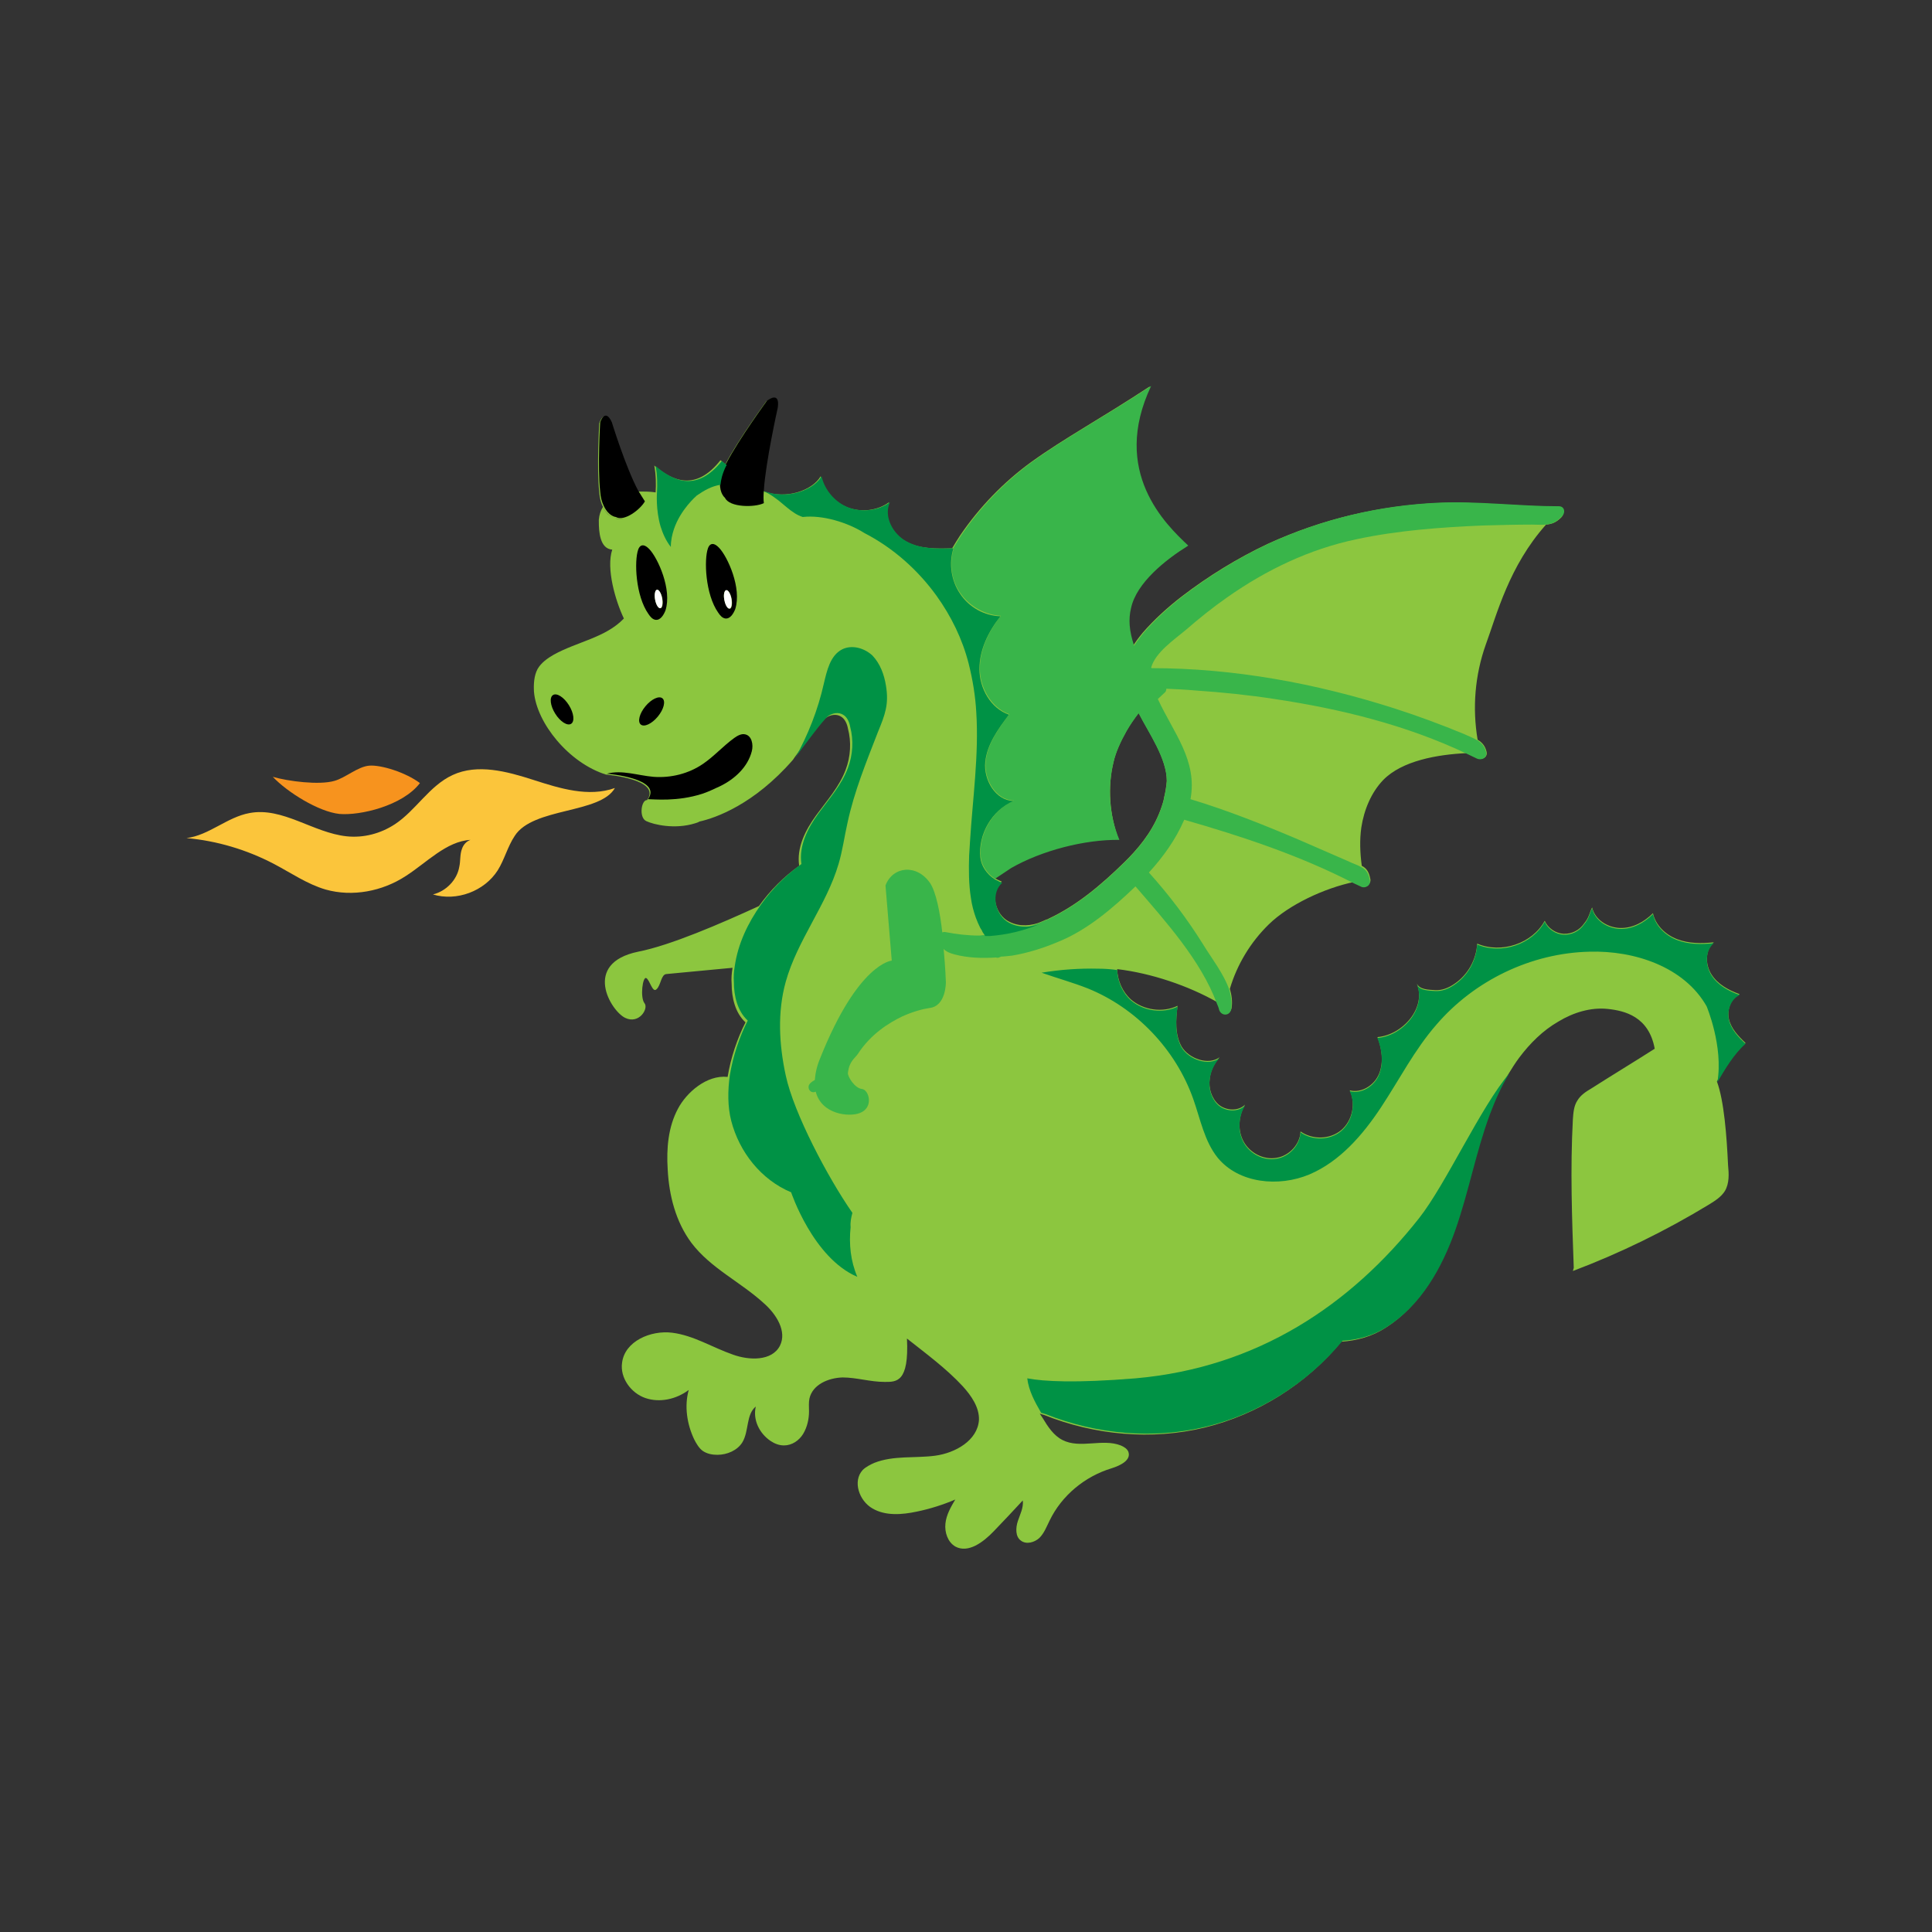 <?xml version="1.0" encoding="utf-8"?>
<!-- Generator: Adobe Illustrator 19.2.1, SVG Export Plug-In . SVG Version: 6.00 Build 0)  -->
<svg version="1.1" id="Calque_1" xmlns="http://www.w3.org/2000/svg" xmlns:xlink="http://www.w3.org/1999/xlink" x="0px" y="0px"
	 viewBox="0 0 432 432" style="enable-background:new 0 0 432 432;" xml:space="preserve">
<rect x="0" y="0" width="432" height="432" fill="#333333" stroke="none"/>
<style type="text/css">
	.st0{fill:#8CC63F;}
	.st1{fill:#F7931E;}
	.st2{fill:#39B54A;}
	.st3{fill:#61C46E;}
	.st4{fill:#0071BC;}
	.st5{fill:#CCCCCC;}
	.st6{fill:#999999;}
	.st7{fill:#FFFFFF;}
	.st8{fill:#666666;}
	.st9{fill:#BDCCD4;}
	.st10{fill:none;}
	.st11{fill:#29ABE2;}
	.st12{fill:#005D9C;}
	.st13{fill:#A38161;}
	.st14{fill:#D1B08A;}
	.st15{fill:#FBB03B;}
	.st16{fill:#ED1C24;}
	.st17{fill:#D44A50;}
	.st18{fill:#FF3333;}
	.st19{fill:#F15A24;}
	.st20{fill:#FBB80D;}
	.st21{fill:#FBC53B;}
	.st22{fill:#42210B;}
	.st23{fill:#E6E6E6;}
	.st24{fill:#D6D0D0;}
	.st25{fill:#C1E8E8;}
	.st26{fill:#1A1A1A;}
	.st27{fill:#99FFFF;}
	.st28{fill:#FCEE21;}
	.st29{fill:#00A99D;}
	.st30{fill:#22B573;}
	.st31{fill:#DBC0A2;}
	.st32{fill:#B5926B;}
	.st33{fill:#A67C52;}
	.st34{fill:#754C24;}
	.st35{fill:#FFADAD;}
	.st36{fill:#C7B299;}
	.st37{fill:#998675;}
	.st38{fill:#534741;}
	.st39{fill:#FF8C8C;}
	.st40{fill:#EBFCFC;}
	.st41{fill:#D4145A;}
	.st42{fill:#FF00FF;}
	.st43{fill:#FFCCCC;}
	.st44{fill:#FBDECE;}
	.st45{fill:#FF9EC2;}
	.st46{fill:#FF7BAC;}
	.st47{fill:#9E005D;}
	.st48{fill:#FFC600;}
	.st49{fill:#B1337D;}
	.st50{fill:#ED1E79;}
	.st51{fill:#662D91;}
	.st52{fill:#BA9BC9;}
	.st53{fill:#FFD133;}
	.st54{fill:#F79C7C;}
	.st55{fill:#FFDD66;}
	.st56{fill:#F2F2F2;}
	.st57{fill:#C1272D;}
	.st58{fill:#E8FDFF;}
	.st59{fill:#64AB05;}
	.st60{fill:#CCFFFF;}
	.st61{fill:#A9DDF3;}
	.st62{fill:#FFFF00;}
	.st63{fill:#B3B3B3;}
	.st64{fill:#009245;}
	.st65{fill:#FBD3A8;}
	.st66{fill:#FFD6E5;}
	.st67{fill:#FF2B7A;}
	.st68{fill:#785E42;}
	.st69{fill:#D99443;}
	.st70{fill:#66CBC4;}
	.st71{fill:#4D4D4D;}
	.st72{fill:#6B3310;}
	.st73{fill:#FEEFD8;}
	.st74{fill:#D10008;}
	.st75{fill:#FABE78;}
	.st76{fill:#E6ECF0;}
	.st77{fill:#D9E021;}
	.st78{fill:#FDD089;}
	.st79{fill:#FBB400;}
	.st80{fill:#FDDFB1;}
	.st81{fill:#FCC062;}
	.st82{fill:#DAE2E7;}
	.st83{fill:#DEE6EA;}
	.st84{fill:#F9A94B;}
	.st85{fill:#8C6239;}
	.st86{fill:#FF5258;}
	.st87{fill:#FBCB2D;}
	.st88{fill:#F3E3FF;}
	.st89{fill:#00877E;}
	.st90{fill:#CFEDD3;}
	.st91{fill:#ED9396;}
	.st92{fill:#ED454B;}
	.st93{fill:#F56E00;}
	.st94{fill:#CC5C00;}
	.st95{fill:#FFAA00;}
	.st96{fill:#D17100;}
	.st97{fill:#A10006;}
	.st98{fill:#7D0005;}
	.st99{fill:#333333;}
	.st100{fill:#CA5300;}
	.st101{fill:#C96D00;}
	.st102{fill:#006837;}
	.st103{fill:#CDAE78;}
	.st104{fill:#C96F06;}
	.st105{fill:#E0640D;}
	.st106{fill:#FFD26A;}
	.st107{fill:#7B9600;}
	.st108{fill:#CEDEDE;}
	.st109{fill:#5C3303;}
</style>
<g>
	<g>
		<path class="st0" d="M383.9,241.8C383.9,241.8,383.9,241.8,383.9,241.8c1.8-3,3.8-6.3,6.4-8.6c-1.6-1.5-3.2-3.2-3.7-5.3
			c-0.5-2.1,0.4-4.7,2.4-5.6c-2.5-0.9-4.9-2.2-6.3-4.4c-1.4-2.2-1.5-5.4,0.5-7.2c-2.7,0.3-5.6,0.3-8.2-0.7c-2.6-1-4.8-3.1-5.4-5.8
			c-2,2-4.6,3.4-7.4,3.3c-2.8-0.1-5.6-1.9-6.2-4.6c-0.7,1.5-0.7,2.3-1.8,3.6c-1,1.5-2.8,2.4-4.6,2.3c-1.8-0.1-3.5-1.3-4.2-2.9
			c-2.8,5.1-9.7,7.4-15.1,5.1c-0.2,3.6-2.1,7-5.1,9c-1.3,0.9-2.8,1.5-4.3,1.4c-1.5-0.1-3.5-0.1-4.1-1.5c2.2,5.4-3.1,11.5-8.8,12
			c1,2.6,1.4,5.5,0.4,8.1c-1,2.6-3.9,4.5-6.6,3.8c1.4,2.9,0.6,6.8-1.9,8.9c-2.5,2.1-6.4,2.2-9.1,0.3c-0.1,2.9-2.6,5.5-5.4,5.9
			c-2.9,0.5-5.9-1.1-7.3-3.6c-1.4-2.5-1.2-5.8,0.3-8.3c-1.5,1.5-4.2,1.4-5.9,0c-1.6-1.4-2.3-3.7-2-5.8c0.2-1.8,1-3.5,2.2-4.8
			c-2.5,1.9-6.9,0.3-8.5-2.4c-1.5-2.7-1.3-6-0.9-9.1c-3.3,1.6-7.6,1-10.4-1.4c-1.9-1.7-3-4.2-3.1-6.8c7.6,0.9,15.9,3.7,22.4,7.4
			c0.2,0.5,0.4,0.9,0.5,1.4c0.5,1.5,2.5,1.4,2.7-0.2c0.2-1.4,0-2.8-0.4-4.2c1.6-5.4,4.6-10.4,8.7-14.4c4.5-4.4,12.4-8.1,19.1-9.5
			c0.5,0.2,1,0.5,1.5,0.7c1,0.6,2.4-0.2,2.1-1.4c-0.3-1.6-0.9-2.4-1.9-2.9c-0.4-2.9-0.5-5.8-0.1-8.6c0.6-3.9,2.2-7.8,4.9-10.6
			c4.2-4.3,12.1-5.7,18.7-6c0.8,0.4,1.5,0.7,2.3,1.1c1,0.5,2.4-0.1,2.1-1.4c-0.3-1.3-1-2.1-2-2.7c-1.2-7.1-0.6-14.4,1.8-21.2
			c2.5-6.8,5.2-17.6,13.5-26.9c1.2-0.1,2.2-0.4,3.4-1.6c0.8-0.8,0.5-2.4-0.8-2.4c-9,0-18-1.2-27-0.8c-13.1,0.6-25.8,3.6-37.8,9.1
			c-6.8,3.2-13.3,7.2-19.3,11.8c-3.1,2.4-6.1,5.1-8.7,8.1c-1,1.2-1.7,2.2-2.2,3c-0.5-1.5-0.9-3.1-1-4.6c-0.1-1.3,0-2.6,0.3-3.8
			c1.2-5.7,7.8-10.9,12.8-14c-5-4.7-17.4-16.5-8.3-35.7c-11.1,7.3-19,11.5-26.5,16.9c-6.2,4.5-11.6,10.1-15.9,16.4
			c-0.6,0.9-1.2,1.9-1.8,2.9c-3.5,0.1-7.2,0.2-10.3-1.5c-3.1-1.6-5.3-5.6-3.8-8.8c-2.6,1.9-6.2,2.3-9.2,1.2c-3-1.1-5.4-3.9-6.1-7
			c-1.8,3.1-7.6,5.3-12.9,3.3c0.4-6.4,3.1-18.5,3.1-18.5c0.6-4-2.4-1.5-2.4-1.5s-6.3,8.6-9.1,14c-0.4-0.3-0.7-0.6-1.1-0.9
			c-5.5,7-10.7,4.7-14.8,1.2c0.4,2.2,0.4,4.2,0.3,6c-1.2-0.2-2.7-0.2-4.1-0.2c-2.8-5.2-5.9-15.3-5.9-15.3c-1.5-3.3-2.6,0-2.6,0
			s-0.6,10.1,0,15.5c0.1,1.4,0.4,2.4,0.8,3.2c1.1,2.4,2.7,2.5,2.7,2.5c0.7,0.4,1.6,0.3,2.6-0.1c-1,0.4-1.9,0.6-2.6,0.1
			c0,0-1.7-0.1-2.7-2.5c0,0,0,0,0,0.1c-0.5,0.8-0.8,1.7-0.9,2.8c0,0,0,0.1,0,0.1c0,0.1,0,0.2,0,0.3c0,2.2,0.2,6.1,3,6.3
			c-1.4,4.2,0.7,11.4,2.6,15.4c-4.1,4.3-10.5,5.2-15.7,8.1c-1.4,0.8-2.8,1.8-3.6,3.2c-0.8,1.5-0.9,3.4-0.8,5.1
			c0.6,7,7.8,15.9,16.1,18.5c0,0,12.5,1,9.2,5.7c-1.3-0.1-1.9,3.9-0.2,4.7c1.7,0.8,6.4,1.9,10.9,0.5c0.3-0.1,0.7-0.2,1-0.4
			c3.6-0.8,12.2-3.8,20.9-13.8c0.3-0.5,2-2.8,3.7-5c1.6-2.1,3.2-4.1,3.7-4.4c1-0.7,2.3-0.9,3.3-0.3c0.9,0.5,1.4,1.6,1.6,2.7
			c0.8,3,0.6,6.3-0.5,9.2c-1.4,3.8-4.2,6.9-6.6,10.2s-4.4,7.2-3.8,11.3c-3.4,2.4-6.5,5.5-9,9c-8.5,3.9-19.8,8.8-27,10.2
			c-12.6,2.6-6.1,13.3-2.9,14.8c3.1,1.5,5.3-2.1,4.3-3.3c-1-1.3-0.4-6,0.4-5.6c0.8,0.4,1.4,3.4,2.3,2.5c1-0.9,1-3.3,2.2-3.4
			c0.9-0.1,9.5-0.9,14.8-1.4c-0.2,1.2-0.3,2.4-0.2,3.6c0,3.1,0.8,6.5,3.1,8.6c-1.8,3.5-3.3,7.9-4,12.2c-4.7-0.5-9.2,3.5-11.1,7.1
			c-2.2,4.1-2.6,8.9-2.3,13.6c0.3,5.8,1.8,11.7,5.3,16.4c4.3,5.7,11.1,8.8,16.3,13.6c2.7,2.4,5.1,6.2,3.5,9.4
			c-1.8,3.5-6.9,3.3-10.5,2c-4.6-1.6-8.8-4.3-13.6-4.9c-4.8-0.6-10.6,1.9-11.2,6.7c-0.5,3.4,2,6.8,5.2,7.9c3.2,1.1,6.9,0.3,9.7-1.8
			c-1,3.6-0.4,7.6,1.2,11c0.5,1,1.1,2,1.9,2.6c1,0.7,2.2,0.9,3.3,0.9c2.2,0,4.5-1,5.6-2.8c1.5-2.5,0.8-6.2,3-8c-0.7,3,0.8,6,3.3,7.7
			c0.9,0.6,1.9,1,3,1c1.8,0,3.4-1.1,4.3-2.6c0.9-1.5,1.3-3.3,1.3-5c0-1-0.1-2,0.1-2.9c0.7-3.1,4.2-4.6,7.4-4.7c3.1,0,6.2,1,9.4,1
			c2.6,0,5.5,0.2,5-9.7c4.3,3.4,8.8,6.7,12.5,10.7c1.9,2.1,3.7,4.7,3.6,7.5c-0.3,4.6-5.3,7.4-9.8,8c-4.5,0.6-9.3-0.1-13.6,1.6
			c-0.9,0.4-1.9,0.9-2.6,1.6c-2.3,2.5-0.8,6.9,2.2,8.6c2.9,1.7,6.6,1.4,9.9,0.7c2.9-0.6,5.8-1.5,8.6-2.7c-1,1.7-2,3.4-2.2,5.4
			c-0.2,1.9,0.5,4.1,2.2,5.1c2.9,1.6,6.3-1,8.6-3.4c2.2-2.3,4.4-4.6,6.5-6.9c0.2,1.6-0.6,3.1-1.1,4.6c-0.5,1.5-0.6,3.5,0.7,4.4
			c1.2,0.9,3,0.4,4.1-0.6c1.1-1.1,1.6-2.5,2.3-3.9c2.7-5.6,7.9-9.9,13.9-11.7c1.9-0.6,4.4-1.8,3.7-3.7c-0.3-0.7-1-1.1-1.7-1.4
			c-4.1-1.6-9.1,0.8-13-1.2c-2-1-3.3-3-4.5-5c-0.2-0.3-0.4-0.6-0.6-0.9c0.3,0.1,0.7,0.2,1,0.3c11.3,4.5,24,5.7,35.9,2.8
			c11.8-2.9,22.7-9.7,30.5-19.2c3.5-0.2,7-1.2,9.9-3.1c7.6-4.8,12.3-13.1,15.3-21.5c3-8.5,4.6-17.4,7.7-25.8
			c1.2-3.2,2.6-6.4,4.4-9.3c0.8-1.3,1.6-2.6,2.5-3.8c2.4-3.2,5.3-6.1,8.8-8.1c3.3-2,7.2-3.2,11-2.8c3.8,0.4,9.2,1.7,10.5,8.9
			c-4.7,3-9.5,5.9-14.2,8.9c-1.2,0.7-2.4,1.5-3.1,2.7c-0.8,1.2-0.9,2.8-1,4.2c-0.6,11.1-0.2,22.2,0.2,33.2l-0.2,0.7
			c10.6-4,20.8-9,30.5-14.9c1.3-0.8,2.7-1.7,3.5-3c1-1.7,0.9-3.8,0.7-5.8C386.1,254,385.5,246.1,383.9,241.8z M249,170.3
			c0.5-2.2,1.6-4.6,2.9-6.9c0.8-1.4,1.7-2.7,2.7-4c2.3,4.5,6.3,10.1,6.3,15.2c-0.1,1.2-0.3,2.5-0.6,3.7c-0.1,0.7-0.3,1.3-0.5,1.9
			c-1.5,4.6-4.2,8.3-7.5,11.7c-0.3,0.3-0.5,0.5-0.8,0.8c-5.4,5.3-10.8,9.8-17,12.7c-0.2,0.1-0.3,0.2-0.5,0.2
			c-0.6,0.3-1.2,0.5-1.9,0.8c-2.4,0.8-5,0.7-7.1-0.7c-2.7-1.9-3.5-6.4-1-8.6c-0.6-0.2-1.1-0.5-1.7-0.8c1.2-0.8,2.4-1.6,3.6-2.4
			c6.8-3.9,16.4-6.4,24.2-6.3C248.1,182.2,247.6,176,249,170.3z"/>
		<path d="M157,177.5c1.2-0.4,2.1-0.8,4-1.7c3.3-1.6,6.2-4.3,7.1-7.8c0.4-1.5,0-3.5-1.5-3.8c-0.8-0.2-1.7,0.3-2.4,0.8
			c-2.5,1.8-4.5,4.1-7,5.8c-3.2,2.2-7.2,3.2-11.1,2.9c-3.5-0.3-7-1.6-10.4-0.7c0,0,12.5,1,9.2,5.7
			C146.2,178.7,151.4,179.3,157,177.5z"/>
		<g>
			<g>
				<path class="st64" d="M317.3,272.4c-15.3,19.4-36.1,33.4-63.4,35.8c-13.5,1.1-20.5,0.7-24.2,0c0.3,2.7,1.7,5.3,3.1,7.7
					c0.3,0.1,0.7,0.2,1,0.3c11.3,4.5,24,5.7,35.9,2.8c11.8-2.9,22.7-9.7,30.5-19.2c3.5-0.2,7-1.2,9.9-3.1
					c7.6-4.8,12.3-13.1,15.3-21.6c3-8.5,4.6-17.4,7.7-25.8c1.2-3.2,2.6-6.4,4.4-9.3C331.1,247.5,323.3,264.8,317.3,272.4z"/>
			</g>
			<g>
				<path class="st64" d="M190.6,271.2c-5.5-7.9-13.1-22.3-14.9-30.7c-1.5-6.9-1.9-14.2,0-21c2.6-9.3,9.1-17.1,11.8-26.3
					c0.9-3,1.3-6.1,2-9.2c1.5-7,4.2-13.6,6.8-20.3c1.6-3.9,2.5-6.2,1.8-10.4c-0.4-2.5-1.3-4.9-3-6.7c-1.8-1.7-4.6-2.5-6.8-1.4
					c-2.7,1.4-3.4,4.8-4.1,7.7c-1.3,5.8-3.5,11.4-6.4,16.6c0.3-0.5,2-2.8,3.7-5c1.6-2.1,3.2-4.1,3.7-4.4c1-0.7,2.3-0.9,3.3-0.3
					c0.9,0.5,1.4,1.6,1.6,2.7c0.8,3,0.6,6.3-0.5,9.2c-1.4,3.8-4.2,6.9-6.6,10.2c-2.4,3.3-4.4,7.2-3.8,11.3c-3.4,2.4-6.5,5.5-9,9
					c-3,4.2-5.2,8.9-5.9,13.8c-0.2,1.2-0.3,2.4-0.2,3.6c0,3.1,0.8,6.5,3.1,8.6c-1.8,3.5-3.3,7.9-4,12.2c-0.5,3.5-0.5,7.1,0.3,10.2
					c1.8,7,6.7,13.2,13.4,16c0,0,4.9,14.7,14.8,18.9c-1.5-3.5-1.9-7.3-1.5-11.1C190.1,273.3,190.3,272.3,190.6,271.2z"/>
			</g>
		</g>
		<path class="st2" d="M348.6,113.2c-9,0-18-1.2-27-0.8c-13.1,0.6-25.8,3.6-37.8,9.1c-6.8,3.2-13.3,7.2-19.3,11.8
			c-3.1,2.4-6.1,5.1-8.7,8.1c-1,1.2-1.7,2.2-2.2,3c-0.5-1.5-0.9-3.1-1-4.6c-0.1-1.3,0-2.6,0.3-3.8c1.2-5.7,7.8-10.9,12.8-14
			c-5-4.7-17.4-16.5-8.3-35.7c-11.1,7.3-19,11.5-26.5,16.9c-6.2,4.5-11.6,10.1-15.9,16.4c-0.6,0.9-1.2,1.9-1.8,2.9c0,0,0,0,0.1,0
			c-1.1,3.4-0.6,7.3,1.5,10.2c2,2.9,5.5,4.8,9,5c-2.7,3.4-4.7,7.5-4.7,11.8s2.6,8.8,6.6,10.2c-2.4,3.2-4.9,6.6-5.3,10.6
			c-0.4,4,2.3,8.6,6.3,8.7c-4.7,2.1-7.9,7.4-7.4,12.6c0.2,2,1.5,3.8,3.2,4.9c1.2-0.8,2.4-1.6,3.6-2.4c6.8-3.9,16.4-6.4,24.2-6.3
			c-2.3-5.5-2.7-11.6-1.3-17.4c0.5-2.2,1.6-4.6,2.9-6.9c0.8-1.4,1.7-2.7,2.7-4c2.3,4.5,6.3,10.1,6.3,15.2c-0.1,1.2-0.3,2.5-0.6,3.7
			c-0.1,0.7-0.3,1.3-0.5,1.9c-1.5,4.6-4.2,8.3-7.5,11.7c-0.3,0.3-0.5,0.5-0.8,0.8c-5.4,5.3-10.8,9.8-17,12.7
			c-0.2,0.1-0.3,0.2-0.5,0.2c-0.6,0.3-1.2,0.5-1.9,0.8c-3.4,1.3-7,2.2-11,2.6c-0.3,0-0.7,0-1,0c0,0,0,0-0.1,0c-0.4,0-0.7,0.1-1,0.1
			c-2.6,0-5.1-0.3-7.7-0.8c-0.2,0-0.4,0-0.6,0.1c-0.5-4.5-1.4-9-2.7-11c-3-4.4-8.4-3.8-10,0.5l1.4,16.8c0,0-7.5,0.5-16,21.8
			c-0.8,1.9-1.1,3.5-1.2,4.9c-0.6,0.3-1.1,0.7-1.3,1.1c-0.4,0.9,0.4,2,1.5,1.5c1.3,5.1,7.4,5.7,9.8,4.8c3.3-1.2,2.1-5.3,0.5-5.4
			c-1.6-0.2-3.2-2.8-3.1-3.6c0.3-2.6,1.5-3.2,2.2-4.2c2.9-4.5,7-7,9.9-8.4c2.4-1.1,4.7-1.7,6.1-1.9c3.8-0.4,3.7-5.8,3.7-5.8
			s-0.1-3.3-0.5-7.4c0.6,0.6,1.3,0.9,2.4,1.2c3,0.8,6.1,0.9,9.3,0.7c0.3,0.1,0.6,0.1,0.9-0.1c0.1,0,0.1,0,0.2-0.1
			c0.6,0,1.3-0.1,2.3-0.2c0,0,0,0,0.1,0c3.6-0.6,7.1-1.7,10.4-3.1c6.5-2.6,12.3-7.6,17.3-12.4c6.7,7.8,14.6,16.5,18.2,26.2
			c0.2,0.5,0.4,0.9,0.5,1.4c0.5,1.5,2.5,1.4,2.7-0.2c0.2-1.4,0-2.8-0.4-4.2c-1.2-3.6-4.1-7.3-5.8-10.1c-3.6-5.8-7.7-11.2-12.2-16.2
			c3.2-3.5,6-7.4,7.9-11.8c12.9,3.7,25.9,8,37.9,14.2c0.5,0.2,1,0.5,1.5,0.7c1,0.6,2.4-0.2,2.1-1.4c-0.3-1.6-0.9-2.4-1.9-2.9
			c-0.8-0.5-1.9-0.8-3.1-1.4c-3.6-1.6-7.2-3.1-10.8-4.7c-8-3.4-16-6.6-24.3-9.1c1.6-8.7-3.8-14.8-7.3-22.4c0.5-0.5,1-0.9,1.5-1.4
			c0.3-0.2,0.4-0.6,0.4-0.9c2.2,0.1,4.4,0.2,6.6,0.4c5.9,0.4,11.8,1,17.6,1.9c14.7,2.2,29.4,5.8,42.9,12.2c0.8,0.4,1.5,0.7,2.3,1.1
			c1,0.5,2.4-0.1,2.1-1.4c-0.3-1.3-1-2.1-2-2.7c-0.9-0.5-1.9-0.9-3-1.4c-5.1-2.1-10.2-4-15.5-5.7c-17.5-5.6-35.9-9-54.3-9
			c0,0,0-0.1-0.1-0.1c0.9-3.4,5.2-6.3,7.7-8.4c3-2.6,6.1-5.1,9.4-7.4c8.7-6.1,18.3-10.7,28.7-12.9c9.3-2,18.9-2.7,28.4-3.1
			c3.7-0.1,7.4-0.2,11-0.2c1.2,0,2.1,0.1,3,0c1.2-0.1,2.2-0.4,3.4-1.6C350.2,114.8,349.9,113.2,348.6,113.2z"/>
		<path d="M173.9,91.2c0.6-4-2.4-1.6-2.4-1.6s-6.3,8.6-9.1,14c-0.1,0.1-0.1,0.2-0.2,0.3c-0.8,1.7-1.1,3-1.2,4.1
			c-0.1,2.4,1.1,3.3,1.1,3.3c1,2.2,6.7,2.2,8.7,1.2c-0.1-0.7-0.1-1.7,0-2.9c0,0,0,0,0,0c0,0,0,0,0,0c0,0,0,0,0,0
			C171.2,103.3,173.9,91.2,173.9,91.2z"/>
		<path d="M142.7,109.7c-2.8-5.2-5.9-15.3-5.9-15.3c-1.5-3.3-2.6,0-2.6,0s-0.6,10.1,0,15.5c0.1,1.4,0.4,2.4,0.8,3.2
			c1.1,2.4,2.7,2.5,2.7,2.5c1.9,1.1,5.5-1.7,6.5-3.5C143.9,111.6,143.3,110.7,142.7,109.7z"/>
		<g>
			<path class="st64" d="M146.6,104.2c0.4,2.2,0.4,4.2,0.3,6c0,0,0,0,0,0c0,0-0.3,3.7,0.8,7.5c0.5,1.6,1.2,3.2,2.3,4.6
				c0-1.5,0.3-2.8,0.7-4c1.5-4.4,4.9-7.3,5.1-7.5c1.6-1.1,3.3-2.1,5.3-2.4c0.1-1.1,0.4-2.4,1.2-4.1c0.1-0.1,0.1-0.2,0.2-0.3
				c-0.4-0.3-0.7-0.6-1.1-0.9C155.8,110,150.7,107.7,146.6,104.2z"/>
			<path class="st64" d="M390.3,233.4c-1.6-1.5-3.2-3.2-3.7-5.3c-0.5-2.1,0.4-4.7,2.4-5.6c-2.5-0.9-4.9-2.2-6.3-4.4
				c-1.4-2.2-1.5-5.4,0.5-7.2c-2.7,0.3-5.6,0.3-8.2-0.7c-2.6-1-4.8-3.1-5.4-5.8c-2,2-4.6,3.4-7.4,3.3c-2.8-0.1-5.6-1.9-6.2-4.6
				c-0.7,1.5-0.7,2.3-1.8,3.6c-1,1.5-2.8,2.4-4.6,2.3c-1.8-0.1-3.5-1.3-4.2-2.9c-2.8,5.1-9.7,7.4-15.1,5.1c-0.2,3.6-2.1,7-5.1,9
				c-1.3,0.9-2.8,1.5-4.3,1.4c-1.5-0.1-3.5-0.1-4.1-1.5c2.2,5.4-3.1,11.5-8.8,12c1,2.6,1.4,5.5,0.4,8.1c-1,2.6-3.9,4.5-6.6,3.8
				c1.4,2.9,0.6,6.8-1.9,8.9c-2.5,2.1-6.4,2.2-9.1,0.3c-0.1,2.9-2.6,5.5-5.4,5.9c-2.9,0.5-5.9-1.1-7.3-3.6c-1.4-2.5-1.2-5.8,0.3-8.3
				c-1.5,1.5-4.2,1.4-5.9,0c-1.6-1.4-2.3-3.7-2-5.8c0.2-1.8,1-3.5,2.2-4.8c-2.5,1.9-6.9,0.3-8.5-2.4c-1.5-2.7-1.3-6-0.9-9.1
				c-3.3,1.6-7.6,1-10.4-1.4c-1.9-1.7-3-4.2-3.1-6.8c-1.4-0.2-2.9-0.3-4.2-0.3c-4.3-0.1-8.5,0.2-12.7,0.9c3.4,1.2,7,2.2,10.3,3.5
				c10.9,4.4,19.7,13.7,23.6,24.7c1.6,4.5,2.5,9.5,5.5,13.2c4.7,5.7,13.6,6.6,20.5,3.7c6.8-2.9,11.9-8.8,16-15
				c4.1-6.2,7.5-12.9,12.4-18.5c8.5-9.9,21.2-16,34.2-16.3c10.1-0.3,21.2,3.4,26.2,12.2c0,0,3.8,9,2.4,17
				C385.7,239.1,387.7,235.7,390.3,233.4z"/>
			<path class="st64" d="M225.1,206c-2.7-1.9-3.5-6.4-1-8.6c-0.6-0.2-1.1-0.5-1.7-0.8c-1.7-1.1-3-2.9-3.2-4.9
				c-0.5-5.2,2.6-10.5,7.4-12.6c-4-0.1-6.7-4.7-6.3-8.7c0.4-4,2.9-7.4,5.3-10.6c-4.1-1.4-6.6-5.9-6.6-10.2s2-8.4,4.7-11.8
				c-3.6-0.1-7-2-9-5c-2-2.9-2.6-6.8-1.5-10.2c0,0,0,0-0.1,0c-3.5,0.1-7.2,0.2-10.3-1.5c-3.1-1.6-5.3-5.6-3.8-8.8
				c-2.6,1.9-6.2,2.3-9.2,1.2c-3-1.1-5.4-3.9-6.1-7c-1.8,3.1-7.6,5.3-12.9,3.3c0,0,0,0,0,0c0,0,0,0,0.1,0.1c0.9,0.4,1.7,0.9,2.5,1.5
				c0.3,0.2,0.5,0.4,0.8,0.6c0.2,0.2,0.4,0.3,0.6,0.5c0.4,0.3,0.8,0.7,1.2,1c1.1,0.9,2.2,1.7,3.5,2.1c4.4-0.5,10,1.2,13.8,3.6
				c6.4,3.3,11.9,8.2,16.1,14c3.3,4.6,5.8,9.7,7.2,15.2c0.9,3.6,1.5,7.2,1.7,10.9c0.6,9.5-0.8,19.2-1.4,28.8
				c-0.1,1.1-0.1,2.1-0.2,3.2c-0.1,3.1-0.1,6.4,0.4,9.5c0.2,1.5,0.6,3,1.1,4.4c0.3,0.8,0.6,1.5,1,2.3c0.2,0.3,0.4,0.6,0.5,0.9
				c0.2,0.3,0.4,0.6,0.6,0.9c0.3,0,0.7,0,1,0c4-0.3,7.6-1.2,11-2.6C229.8,207.5,227.2,207.4,225.1,206z"/>
		</g>
		<g>
			<path d="M158.3,122.6c-0.9,2.5-0.6,10.3,2.3,14.4c0.4,0.6,0.9,1.2,1.6,1.3c1.1,0.1,1.8-1.1,2.2-2.1c1.5-4.7-1.7-11.7-3.6-13.7
				C158.9,120.5,158.3,122.6,158.3,122.6z M162.4,132c0.4-0.1,1,0.8,1.2,1.9c0.2,1.2,0,2.2-0.4,2.2c-0.4,0.1-1-0.8-1.2-1.9
				C161.7,133.1,161.9,132.1,162.4,132z"/>
		</g>
		
			<ellipse transform="matrix(0.984 -0.176 0.176 0.984 -21.048 30.713)" class="st7" cx="162.8" cy="134.1" rx="0.8" ry="2.1"/>
		<g>
			<path d="M146.6,138.6c1.1,0.1,1.8-1.1,2.2-2.1c1.5-4.7-1.7-11.7-3.6-13.7c-1.9-2-2.5,0.1-2.5,0.1c-0.9,2.5-0.6,10.3,2.3,14.4
				C145.4,137.9,145.9,138.5,146.6,138.6z M146.9,131.9c0.4-0.1,1,0.8,1.2,1.9c0.2,1.2,0,2.2-0.4,2.2c-0.4,0.1-1-0.8-1.2-1.9
				C146.3,133,146.5,132,146.9,131.9z"/>
		</g>
		<ellipse transform="matrix(0.984 -0.176 0.176 0.984 -21.266 27.993)" class="st7" cx="147.3" cy="134" rx="0.8" ry="2.1"/>
		<g>
			<ellipse transform="matrix(0.847 -0.532 0.532 0.847 -65.111 91.25)" cx="125.7" cy="158.5" rx="1.8" ry="3.8"/>
		</g>
		<g>
			<ellipse transform="matrix(0.637 -0.771 0.771 0.637 -69.698 170.13)" cx="145.7" cy="159" rx="3.8" ry="1.8"/>
		</g>
	</g>
	<g>
		<g>
			<path class="st21" d="M119.3,174.4c-5.9-1.9-12.5-3.7-18.1-1.1c-5.2,2.4-8.2,7.9-12.9,11c-3.2,2.1-7,3.1-10.8,2.7
				c-7.5-0.8-14.3-6.6-21.7-5.2c-5,0.9-9.1,5-14.1,5.6c6.8,0.6,13.5,2.6,19.6,5.8c3.8,2,7.4,4.5,11.5,5.7c6,1.7,12.7,0.4,17.9-3
				c4.7-3,9.1-7.8,14.5-8.1c-0.9,0.3-1.6,1.1-1.9,2c-0.5,1.3-0.3,2.7-0.6,4c-0.5,3-3,5.5-5.9,6.2c5.3,1.6,11.5-0.7,14.5-5.4
				c1.5-2.4,2.2-5.3,3.8-7.7c4.1-6.4,19.1-4.9,22.4-10.7C131.6,178.3,125.2,176.3,119.3,174.4z"/>
		</g>
		<g>
			<g>
				<path class="st1" d="M93.9,175.1c-3.2-2.4-8.7-4.1-11.3-3.9c-2.6,0.2-5.3,2.7-7.8,3.4c-3.4,1-10.4,0.1-13.8-0.9
					c3.2,3.4,10.2,7.8,14.9,8.3C80.5,182.4,90,180.2,93.9,175.1z"/>
			</g>
		</g>
	</g>
</g>
</svg>
